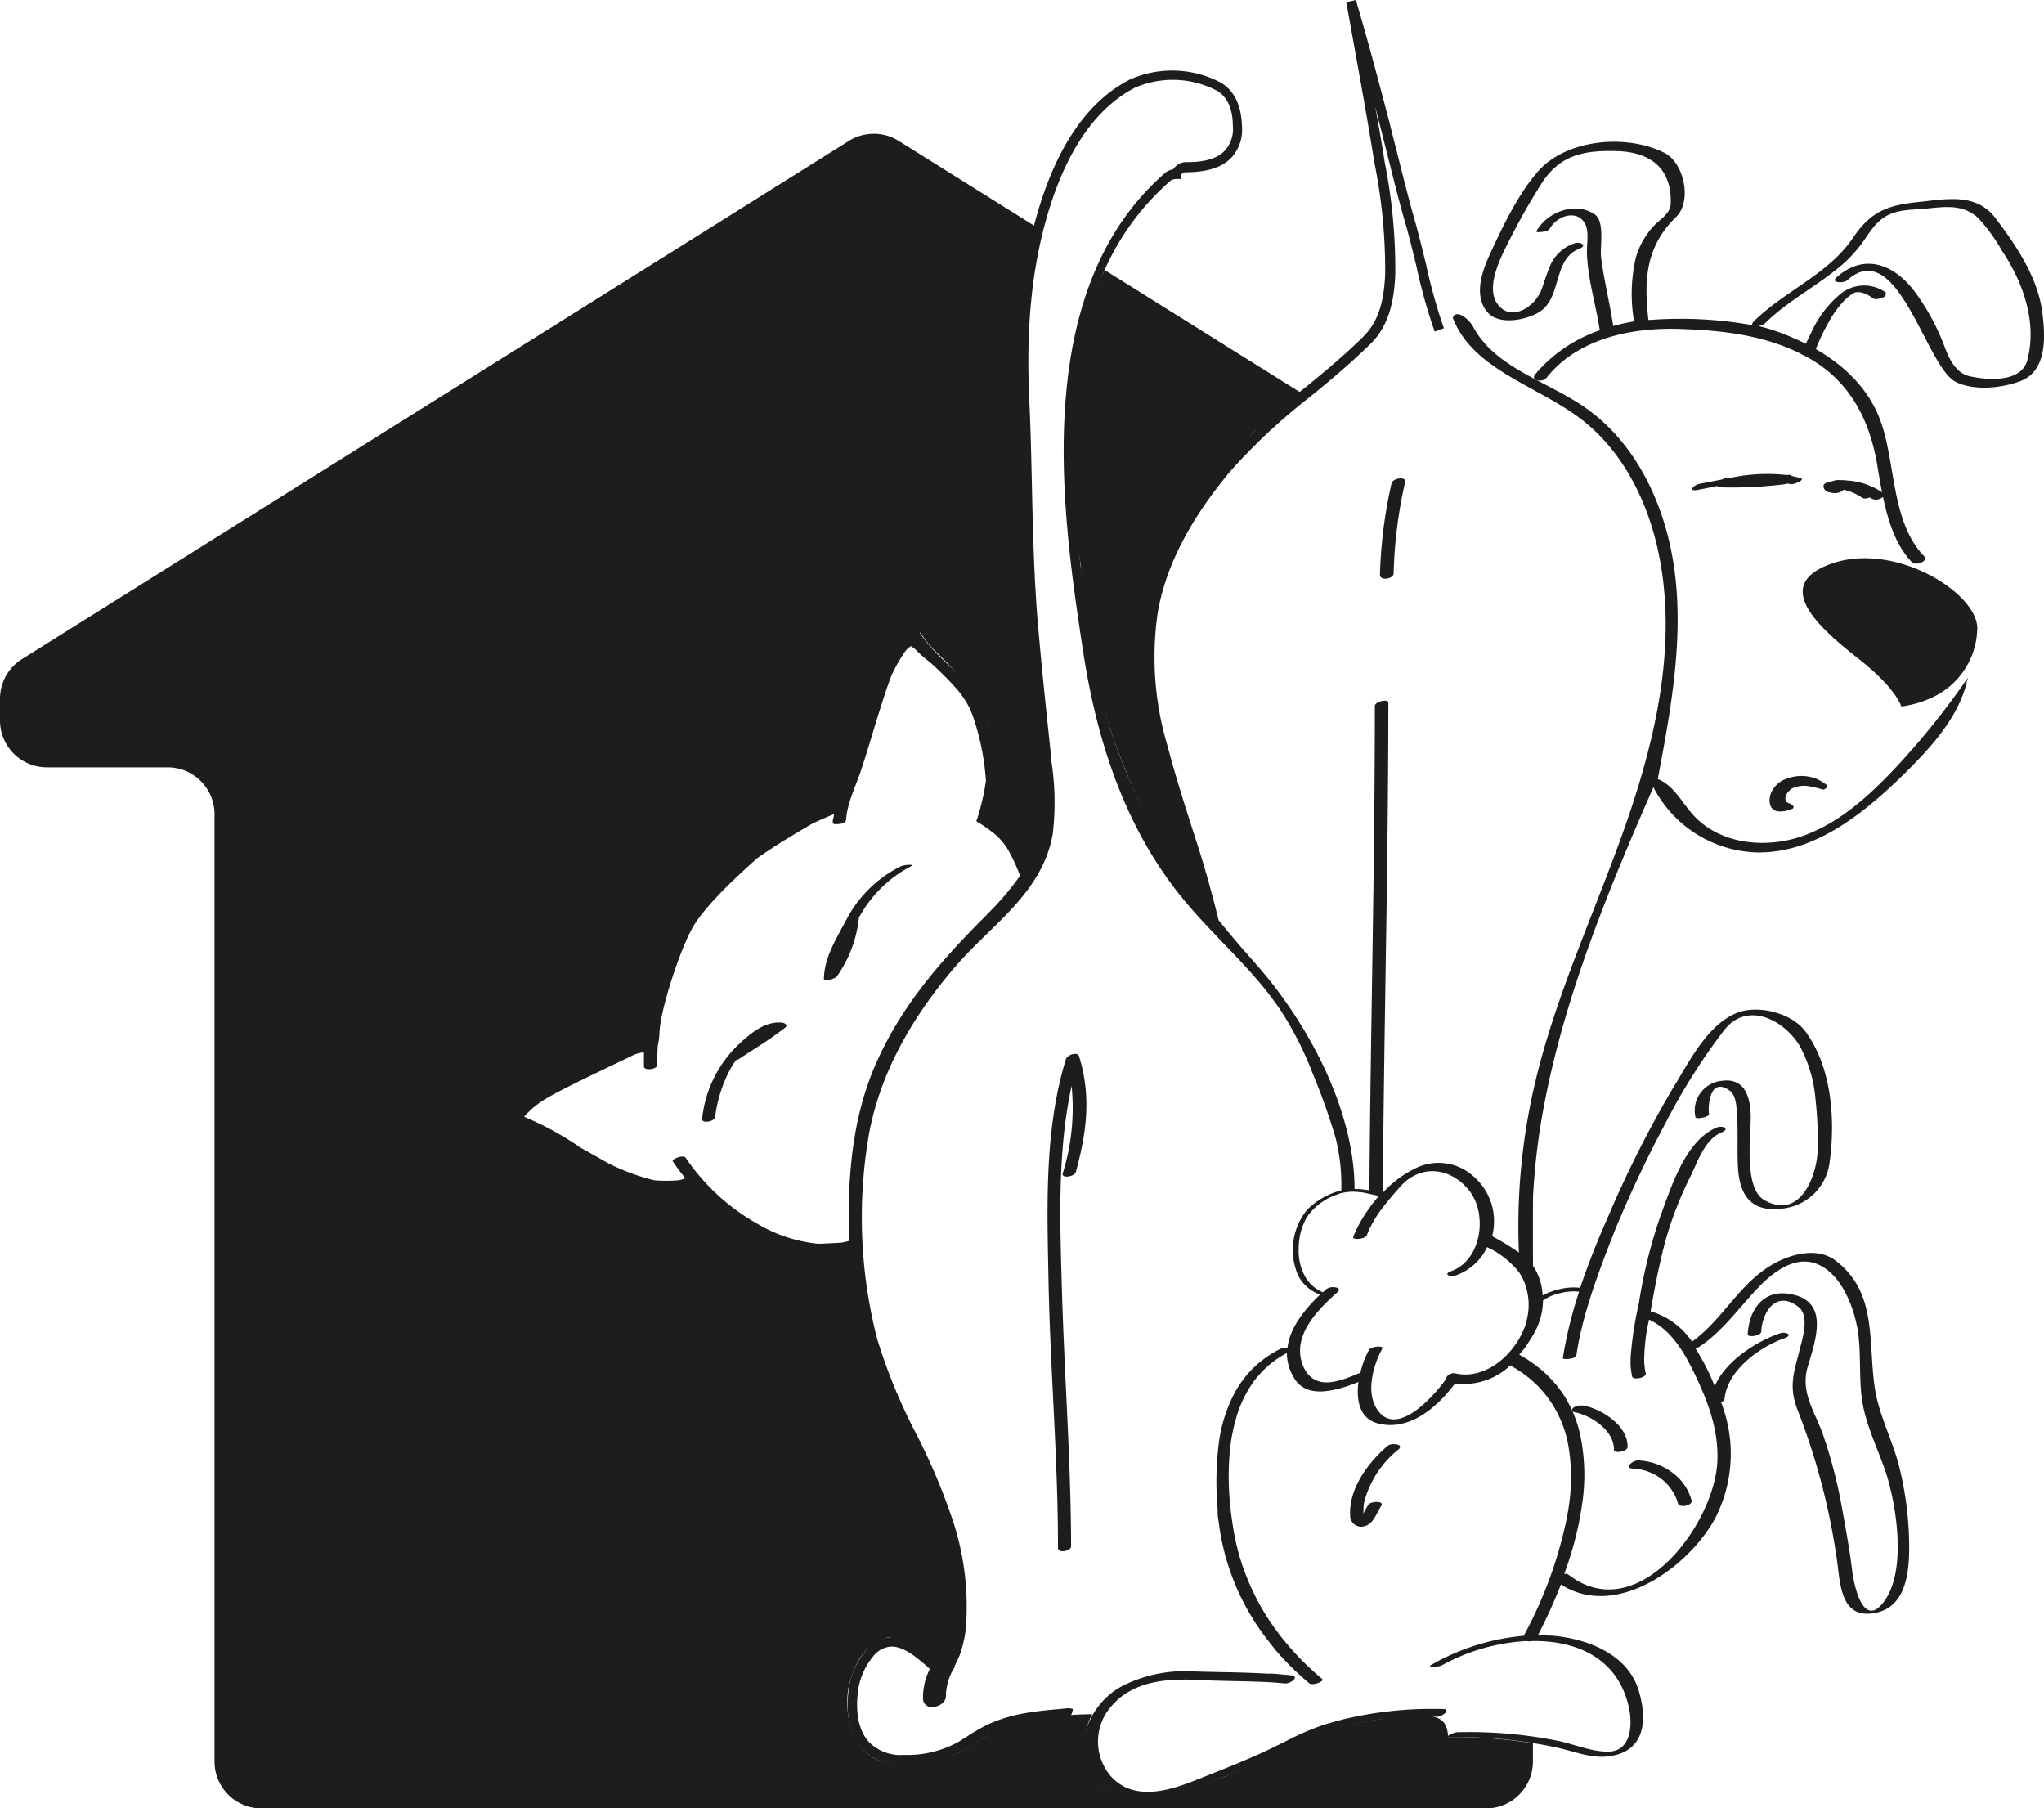 <svg xmlns="http://www.w3.org/2000/svg" viewBox="0 0 250.96 221.98"><defs><style>.bf57ef22-5326-4fad-be86-c24d5a803dd6{fill:#1d1d1b;}</style></defs><g id="bab744a8-37de-4637-99c1-1f2469a29353" data-name="Layer 2"><g id="a7ab666d-52c9-49b4-a5d2-02a02ed4d62b" data-name="Layer 1"><path class="bf57ef22-5326-4fad-be86-c24d5a803dd6" d="M233.44,86.72s-.6-2.18-5.14-5.76S217.1,71.83,225,69.15s18.16,3.87,17.76,8.24a9.52,9.52,0,0,1-4.95,7.94,12.77,12.77,0,0,1-4.34,1.39Z"/><path class="bf57ef22-5326-4fad-be86-c24d5a803dd6" d="M250.76,38.41c-.53-4.31-3.21-8.28-5.77-11.65-2.28-3-5.77-2.37-9.07-2-3.89.38-6.1,1-8.38,4.39-3,4.51-8.42,6.54-12.23,10.32-.21.21-.21.36-.09.46a49.93,49.93,0,0,0-12.56-.66l-.27,0c-.57-4.92-.33-9,3.39-12.63,2-1.92,1-6.62-1.39-7.86-4.68-2.38-12.13-1.71-15.61,2.32-2.4,2.78-4.28,6.68-5.8,10-1,2.13-2.1,5.22-.34,7.24,1.43,1.65,4.83.93,6.39-.06,2.77-1.77,1.6-6.47,4.87-7.74,1.09-.42.09-.93-.64-.65a4.91,4.91,0,0,0-2.92,2.69c-.39.9-.68,1.84-1,2.77-.75,2.32-4,4.44-5.64,1.72-1.07-1.85.26-4.85,1.1-6.54a83.08,83.08,0,0,1,4.52-8.09c2.29-3.5,5.3-4,9.23-3.89s6.71,2,6.58,6.39c0,1.35-1.5,2.08-2.27,3a9.69,9.69,0,0,0-2,3.63,19.75,19.75,0,0,0-.23,7.89,21.32,21.32,0,0,0-2.56.56c-.42-2.83-1.14-5.6-1.49-8.45-.16-1.24.5-4.4-.79-5.26-2.4-1.61-5.85-.29-7.17,2.1-.09.16,1.41.09,1.63-.31,1-1.74,3.58-2.45,4.45-.45.39.9.11,2.42.14,3.37.09,3.21,1.1,6.36,1.58,9.53a17.92,17.92,0,0,0-7.93,5.4c-.64.82.94,1,1.38.44,3.89-4.93,10.67-6.24,16.59-6,5.4.18,10.84.85,15.6,3.55,5,2.81,7.46,7.51,8.4,13,.67,3.91,1.38,9.08,4.28,12.07.5.51,2.07-.15,1.52-.71-4.17-4.3-3.45-11.68-5.48-16.92-1.84-4.76-6.1-8-10.65-9.91A25.87,25.87,0,0,0,215.84,40a1.38,1.38,0,0,0,.82-.27c2.75-2.73,6.2-4.47,9.16-6.93a16.45,16.45,0,0,0,3.28-3.64c1.32-1.95,2.27-3,4.77-3.34.82-.11,1.66-.12,2.49-.2,2.39-.23,4.61-.62,6.54,1.16a21.56,21.56,0,0,1,2.9,4c2.59,3.86,4.33,8.76,3.12,13.41-.74,2.83-4.92,2.47-7.08,2-1.88-.43-2.62-2.4-3.23-4a27.4,27.4,0,0,0-3.32-6.11c-2.53-3.55-6.31-5.18-9.83-2-.74.66.91.72,1.34.33,6.18-5.58,9.67,10.62,13.31,12.46,2.25,1.14,5.73.78,8-.11C251.37,45.51,251.12,41.24,250.76,38.41Z"/><path class="bf57ef22-5326-4fad-be86-c24d5a803dd6" d="M208.38,60.15c.82-.15,1.65-.32,2.49-.49,0,.1.2.17.48.17a51.89,51.89,0,0,0,7.88-.4,1,1,0,0,0,.25-.08l.27.08c.44.13,1.93-.54,1.35-.72a10.65,10.65,0,0,0-1.08-.27c-.09-.12-.29-.19-.62-.13h-.07a21.47,21.47,0,0,0-7.09.4h-.3a1.14,1.14,0,0,0-.52.15l-2.77.54C207.94,59.53,207.23,60.36,208.38,60.15Z"/><path class="bf57ef22-5326-4fad-be86-c24d5a803dd6" d="M228.66,61.12c.54.32,2-.44,1.3-.88a7.87,7.87,0,0,0-4.4-1.3c-.88,0-1.32,1.11-.18,1.06A6.18,6.18,0,0,1,228.66,61.12Z"/><path class="bf57ef22-5326-4fad-be86-c24d5a803dd6" d="M170.85,59.35a57.13,57.13,0,0,0-1.42,11.2c0,.81,1.67.52,1.68-.16a56.37,56.37,0,0,1,1.41-11.2C172.68,58.44,171,58.67,170.85,59.35Z"/><path class="bf57ef22-5326-4fad-be86-c24d5a803dd6" d="M218.55,99.62c-1.24,0-1.48-1.14-1.15-2.15a3.16,3.16,0,0,1,2.06-1.91,5.07,5.07,0,0,1,3.62.07,6.67,6.67,0,0,1,1.22.75c.16.13-.2.67-.62.52s-1.12-.3-1.28-.32a3.51,3.51,0,0,0-2.33.19c-.49.28-1.16,1.08-.72,1.65.1.14.48.26.55.3.3.17.38.36.24.53a4,4,0,0,1-1.59.37Z"/><path class="bf57ef22-5326-4fad-be86-c24d5a803dd6" d="M226.08,59.67l-.3-.05h-.11s-.12,0,0,0,0,0,0,0-.06,0-.07-.07a.83.83,0,0,1-.08-.28l-.94.63a7,7,0,0,1,5.22,1.31,1.22,1.22,0,0,0,1.07,0c.12-.06.74-.4.45-.6a8.54,8.54,0,0,0-6.49-1.51c-.24,0-1,.22-.94.62a.81.81,0,0,0,.44.64,3.38,3.38,0,0,0,.78.16,1.54,1.54,0,0,0,1.15-.31c.25-.22.19-.45-.14-.51Z"/><path class="bf57ef22-5326-4fad-be86-c24d5a803dd6" d="M231.58,35.94a4.59,4.59,0,0,0-5.65.18,13.3,13.3,0,0,0-3.57,4.75c-.41.81-.79,1.64-1.13,2.48-.12.31.54.26.68.24s.81-.18.94-.49a26.31,26.31,0,0,1,2-4.12,12.32,12.32,0,0,1,1.59-2.08,6.72,6.72,0,0,1,.86-.74,3.44,3.44,0,0,1,.38-.22c.14-.08,0,0,.15-.07l.11,0c.13,0-.19.05,0,0,0,0,.14,0,0,0h.26a2.9,2.9,0,0,1,.43.06,3.6,3.6,0,0,1,1.3.68c.27.21.78.06,1.06,0,.12,0,.72-.34.46-.54Z"/><path class="bf57ef22-5326-4fad-be86-c24d5a803dd6" d="M124.53,103.54a.14.14,0,0,1,0,.14c0-.07,0-.13,0-.19A.08.08,0,0,1,124.53,103.54Z"/><path class="bf57ef22-5326-4fad-be86-c24d5a803dd6" d="M205.22,100.63c0-.07,0-.13,0-.19s0,0,0,0A.22.22,0,0,0,205.22,100.63Z"/><path class="bf57ef22-5326-4fad-be86-c24d5a803dd6" d="M199.83,177.62c0,.61-1.68.84-1.67.37.05-2-2-3.67-3.87-4.35a4.82,4.82,0,0,0-1-.28c-.34-.06-.37-.35-.11-.55a1.56,1.56,0,0,1,1-.27.47.47,0,0,1,.17,0C196.58,172.91,199.9,175,199.83,177.62Z"/><path class="bf57ef22-5326-4fad-be86-c24d5a803dd6" d="M203,96.64a14.8,14.8,0,0,0,12.6,8c7.13.18,13.27-4.78,18.34-9.78,3.2-3.17,6.39-6.7,7.52-11,0-.22.11-.44.15-.66a96,96,0,0,1-9,11.18c-3.28,3.47-6.95,6.78-11.48,8.31s-10.05.89-13.25-2.65c-1.4-1.55-2.4-3.65-4.34-4.4,1.53-8.12,3.06-16.38,2.18-24.6s-4.49-16.53-11.32-21.16c-4.66-3.17-10.86-4.78-13.52-9.75-.55-1-2.08-2.22-2.51-1.14,2.4,6.36,10.27,8.3,15.69,12.41,4.91,3.73,7.94,9.52,9.36,15.52,2.65,11.23.1,23-3.69,33.94s-8.83,21.39-11.39,32.64a76.65,76.65,0,0,0-1.85,20.26,29.85,29.85,0,0,0-3.29-2,7.25,7.25,0,0,0-2.11-7.19,6.39,6.39,0,0,0-7.59-1l-.33.17a13.22,13.22,0,0,0-3.39,2.68c.14-20.07.67-40.13.68-60.18,0-.46-1.66-.16-1.66.44,0,19.82-.52,39.63-.67,59.45a9.34,9.34,0,0,0-1.82-.17c0-9.81-5.84-20.55-12.15-27.66-1.59-1.79-3.11-3.56-4.54-5.34-.8-3.26-1.7-6.5-2.74-9.71-1.25-3.87-2.53-7.86-3.59-11.88a37.86,37.86,0,0,1-1.13-16.25c1-5.65,3.92-11.34,9-17.39a74.27,74.27,0,0,1,9.79-9.1c2.46-2,5-4.14,7.36-6.46s2.87-5.61,3-8.42A67.17,67.17,0,0,0,170,19.84l-.18-1.16c-.31-1.87-.62-3.75-1-5.62.19.71.38,1.44.56,2.15.37,1.43.73,2.88,1.1,4.31.68,2.72,1.38,5.55,2.19,8.3.45,1.61.85,3.27,1.24,4.89a66.56,66.56,0,0,0,2.24,8l1.13-.42a66.73,66.73,0,0,1-2.19-7.82c-.4-1.63-.8-3.33-1.27-5-.78-2.73-1.49-5.54-2.17-8.26-.37-1.44-.73-2.87-1.09-4.32C169.32,10.19,168,5.12,166.47,0L165.3.27c.29,1.64.59,3.27.88,4.91.81,4.48,1.65,9.12,2.39,13.69l.19,1.16a66.67,66.67,0,0,1,1.31,13.62c-.12,2.58-.52,5.5-2.63,7.62-2.3,2.29-4.83,4.37-7.29,6.39a76.33,76.33,0,0,0-9.93,9.25c-5.27,6.22-8.32,12.09-9.33,18A39.29,39.29,0,0,0,142,91.64c1.07,4,2.37,8.06,3.62,11.94q1.18,3.65,2.3,7.31c-7.12-9.26-12-18.77-13.86-31.3-3.33-22-5.31-44.49,9.77-57.5a2.41,2.41,0,0,1,.6-.12l.59,0v-.53a.69.69,0,0,1,.47-.29c2.59,0,4.48-.55,5.67-1.76a5.08,5.08,0,0,0,1.33-3.87c-.07-2.64-1-4.46-2.64-5.4a12.81,12.81,0,0,0-11.1-.37c-5.2,2.65-9.06,8.27-11.46,16.71-1.9,6.67-2.59,13.94-2.17,22.87.17,3.51.24,7.09.32,10.55.14,6.11.29,12.42.9,18.62.45,4.57.91,9.3,1.41,14l.12,1.06a31.42,31.42,0,0,1,.18,8.54,12.19,12.19,0,0,1-.49,2c-.1.32-.22.64-.35,1a2.63,2.63,0,0,1-.41.84c-.11,0-1.63-2.28-1.77-2.46a23.8,23.8,0,0,0-1.63-2,7.48,7.48,0,0,0-.86-.83c-.13-.11-.62-.36-.53-.58a13.41,13.41,0,0,0,.37-7,10.25,10.25,0,0,0-1-4.38c0-.05,0-.08,0-.12-1.17-4.4-4.8-6.36-7.45-9.55a16.22,16.22,0,0,1-1-1.32c-.27-.41-1.14,0-1.45.16a8,8,0,0,0-2.62,3,20.94,20.94,0,0,0-1.31,2.9s0,0,0,0c-1,2-1.66,3.86-1.68,3.91-.71,1.87-1.84,6-2.65,9-.18.49-.36,1-.51,1.47-.63.38-1.26.77-1.89,1.14a33.43,33.43,0,0,0-8.11,4.6l-1.89,1.68A28.8,28.8,0,0,0,79,128h0a5.46,5.46,0,0,0-2.15.62l-2.93,1.43c-.19.08-.39.18-.59.28-2.69,1.29-5.8,2.81-7.28,3.75l-.57.38-.09.05c-1.41.81-2.93,1.66-2.61,2.73a1.59,1.59,0,0,0,.44.69,5,5,0,0,0,.69.55c2.89,1.93,6.22,3.35,9.29,5l.13.07a20.73,20.73,0,0,0,4.82,2h0a10.19,10.19,0,0,0,2,.53,27.08,27.08,0,0,0,4.82-.16c1,.92,5.12,4.75,7.32,5.67l.86.36a25.23,25.23,0,0,0,5.2,1.79,7,7,0,0,0,1.35.13h.23c1.37,0,3.78-.17,4.85-.26a55,55,0,0,0,1.77,11,69.36,69.36,0,0,0,4.87,11.88,73.42,73.42,0,0,1,4.5,10.69,31.92,31.92,0,0,1,1.58,11.34,13.28,13.28,0,0,1-.75,4.27c-.17.39-.37.79-.56,1.21l-.15.3v0l-.06.1a7.9,7.9,0,0,0-1,3.83.69.69,0,0,1-.46.21,7.92,7.92,0,0,1,.94-3.43l.19-.41-.71-.62c-1.49-1.32-3.5-3.12-5.68-3a4.27,4.27,0,0,0-2.92,1.59,9.5,9.5,0,0,0-2.21,5.46c-.26,2.85.33,5.17,1.73,6.68a6.47,6.47,0,0,0,5,1.94H111a14.13,14.13,0,0,0,7.39-1.81l1-.64a24.58,24.58,0,0,1,2.27-1.34c2.79-1.36,5.74-1.63,8.84-1.91l.64-.06h.16l.29-.52.15-.56a1.44,1.44,0,0,0-.71-.1l-.63.06c-3.23.29-6.27.56-9.26,2a23.62,23.62,0,0,0-2.39,1.39l-1,.63a12.87,12.87,0,0,1-6.79,1.64,5.43,5.43,0,0,1-4.24-1.55c-1.17-1.26-1.66-3.26-1.43-5.76a8.43,8.43,0,0,1,1.93-4.8,3.06,3.06,0,0,1,2.09-1.18c1.67-.12,3.49,1.52,4.81,2.7l.06,0a7.86,7.86,0,0,0-.85,3.79,1.06,1.06,0,0,0,1.24.92c.8-.06,1.63-.63,1.57-1.44A6.76,6.76,0,0,1,117,205a1.07,1.07,0,0,0,.22-.44l0-.06c.21-.44.42-.86.59-1.27a14,14,0,0,0,.85-4.65,33.5,33.5,0,0,0-1.62-11.76A75.81,75.81,0,0,0,112.48,176a68.34,68.34,0,0,1-4.79-11.66,59.92,59.92,0,0,1-1.1-24.51c1.17-7.19,4.81-14.36,10.83-21.32,1.16-1.34,2.48-2.62,3.75-3.87,3.53-3.42,7.19-7,8.09-12.31a33,33,0,0,0-.17-8.87L129,92.35c-.5-4.69-1-9.41-1.41-14-.6-6.15-.75-12.44-.89-18.52-.08-3.47-.15-7.06-.32-10.58-.42-8.8.26-15.95,2.12-22.5,2.31-8.11,6-13.48,10.87-16a11.73,11.73,0,0,1,10,.36c1.27.72,2,2.2,2,4.39a3.91,3.91,0,0,1-1,3c-.94,1-2.59,1.44-4.8,1.4a1.88,1.88,0,0,0-1.28.58,1.7,1.7,0,0,0-.25.31,2.27,2.27,0,0,0-.89.35c-16.87,14.55-12.7,42.12-10.2,58.6,1.89,12.55,5.76,22.36,11.81,30,1.35,1.7,2.83,3.3,4.3,4.85l1.12,1.18.11.11c1.79,1.86,3.61,3.76,5.24,5.82.6.76,1.18,1.55,1.72,2.35a41.17,41.17,0,0,1,3.88,7.63,78.78,78.78,0,0,1,2.85,8,23.42,23.42,0,0,1,.7,6.45h0a9,9,0,0,0-4.17,2.36,7.76,7.76,0,0,0-1.11,8.11,4.77,4.77,0,0,0,2.68,2.32c-1.9,1.82-3.72,4.07-4,6.52a1.66,1.66,0,0,0-.77.1,12.82,12.82,0,0,0-1.32.73,13.28,13.28,0,0,0-1.66,1.24,12.86,12.86,0,0,0-2.76,3.51,18.05,18.05,0,0,0-1.93,6.19,37.68,37.68,0,0,0-.14,8c0,.12,0,.25,0,.37,0,.51.09,1,.16,1.49a29.33,29.33,0,0,0,2.1,7.68,27.1,27.1,0,0,0,1.41,2.86,28.42,28.42,0,0,0,2.61,3.89c.25.33.51.65.78,1a34.91,34.91,0,0,0,4.19,4.14c.41.33,1.93-.24,1.58-.54a34,34,0,0,1-4.63-4.67c-.26-.31-.51-.62-.74-.94a28.7,28.7,0,0,1-4-7.17,27.07,27.07,0,0,1-.9-2.72c-.24-.88-.44-1.79-.6-2.72-.06-.37-.12-.76-.18-1.15s-.14-1-.19-1.51a34.41,34.41,0,0,1-.06-7.39,21.33,21.33,0,0,1,.73-3.69,14.3,14.3,0,0,1,1.65-3.77h0a11.39,11.39,0,0,1,2.32-2.72A10.93,10.93,0,0,1,158,166.1a5.86,5.86,0,0,0,.95,3.16,2.72,2.72,0,0,0,.72.81,3.42,3.42,0,0,0,1.12.58c1.85.52,4.3-.32,6-1-.29,2.2.13,4.45,2.28,5.06,3.87,1.09,7.36-1.9,9.58-4.88a8.3,8.3,0,0,0,6.78-2.21,14.4,14.4,0,0,1,3.44,2.58,13.91,13.91,0,0,1,3.74,7.57,23.35,23.35,0,0,1,0,7.18c-.07.51-.16,1-.27,1.56a52.39,52.39,0,0,1-5.26,14.3s0,0,0,0a27.51,27.51,0,0,0-11.33,3.56c-.7.39,1,.24,1.25.08a24.31,24.31,0,0,1,10.43-3,1.56,1.56,0,0,0,.71,0c5.42-.06,10.48,2.08,11.84,8.09.45,2,.43,5.55-2.65,5.49-1.93,0-4-.88-5.83-1.28a55.22,55.22,0,0,0-12.57-1.1c-.42,0-1.85.63-.75.6a57.53,57.53,0,0,1,13,1.29c2,.43,4,1.29,6.12,1.09,4.52-.45,5.07-4.15,3.91-8.06-1.34-4.53-6.38-6.44-10.7-6.78-.56,0-1.12-.06-1.68-.06a64.4,64.4,0,0,0,2.82-6.22c6.74,4.34,15.57-2.08,18.87-8a17.3,17.3,0,0,0,.78-14.38c.24-.09.41-.22.43-.37.33-3.53,4.29-6.41,7.39-7.49,1.1-.39.11-.84-.59-.59-2.9,1-6.67,3.39-8,6.48a27.45,27.45,0,0,0-2.39-4.67,1,1,0,0,0,.45-.13c2.93-1.91,5-4.94,7.4-7.42,2.24-2.28,5.31-4.38,8.34-2.06,1.91,1.45,3.06,4.22,3.58,6.5.7,3,.26,6.37.71,9.48s2,6.09,3,9.13c1.27,4.11,2.54,12.16-.48,15.85-2.52,3.07-3.58-2.71-3.73-4-.29-2.43-.73-4.85-1.17-7.26a59,59,0,0,0-2.41-9.45c-1-2.87-2.84-5.22-1.86-8.42,1.08-3.57,2.63-8.16-2.39-8.89-3.22-.48-4.86,2.13-5,5,0,.39,1.64.19,1.67-.36.1-2.42,1.87-5.16,4.59-3,1.32,1.07.51,3.73.18,5-.72,2.91-1.46,4.61-.34,7.57a81.86,81.86,0,0,1,4.93,19c.36,2.94.64,6.64,4.48,6s4.28-4.74,4.32-7.81a41.21,41.21,0,0,0-1.13-9.77c-.8-3.5-2.59-6.58-3.11-10.18-.81-5.56.33-11.6-4.77-15.5-2.43-1.85-6-.7-8.26.75-3.74,2.38-5.82,6.64-9.4,9.18a9.29,9.29,0,0,0-5.07-3.72s0,0,0-.07c.49-2.85,1.05-5.71,1.79-8.51a44,44,0,0,1,3.1-8c.9-1.84,1.76-4.54,3.82-5.39,1.07-.44.12-.89-.59-.6-3.92,1.61-5.66,7.5-7,11.08a62,62,0,0,0-2.57,10.49,44.87,44.87,0,0,0-1,6.46,11.18,11.18,0,0,0,0,1.42,10.64,10.64,0,0,0,.17,1.11c.11.47,1.53.2,1.67-.25a.17.17,0,0,0,0-.12,8.63,8.63,0,0,1-.19-1.6,23,23,0,0,1,.6-5c2.73,1.25,4.31,4,5.6,6.66,1.63,3.41,2.92,6.8,2.79,10.62-.25,7.71-9.79,20.65-18.32,14a.76.76,0,0,0-.48-.07,44.47,44.47,0,0,0,1.85-6.52q.15-.8.27-1.59a24.11,24.11,0,0,0-.1-8.65,15.15,15.15,0,0,0-2-5.06h0a14.38,14.38,0,0,0-1.45-1.89,14,14,0,0,0-2.35-2.09,15.89,15.89,0,0,0-1.75-1.12,10.89,10.89,0,0,0,1.19-1.58,13.28,13.28,0,0,0,1-1.76c.1-.24.2-.48.29-.74h0a8.35,8.35,0,0,0,.44-2.57,5.93,5.93,0,0,1,2.19-.91,6,6,0,0,1,2.24-.16,52.2,52.2,0,0,0-2,8.16c0,.2,1.6.13,1.67-.36.74-5.09,2.81-10.44,4.68-15.22a145.36,145.36,0,0,1,6.4-13.54,74.79,74.79,0,0,1,7-11.07c2.94-3.85,7.63-1.17,9.42,2a16.72,16.72,0,0,1,1.85,6.36,45.3,45.3,0,0,1,.27,6.27c-.07,3-2.06,8.69-6.54,6.16-2.54-1.44-1.67-7.76-1.68-10.17s-.68-4.86-3.51-4.48a3.67,3.67,0,0,0-3.28,4.45c.05.34,1.73,0,1.67-.37-.15-.91.07-4.65,2.53-2.88.83.58.85,2.1.91,3,.14,2.1,0,4.21.11,6.32.18,3.71,1.77,5.66,5.5,5.16a6.53,6.53,0,0,0,5.77-5.76c.71-5.23.23-11.66-3-16-1.65-2.25-5.84-3.31-8.44-2.24-3.6,1.49-5.73,5.85-7.68,9a134.88,134.88,0,0,0-8.09,16c-1.21,2.73-2.42,5.71-3.43,8.73a7.15,7.15,0,0,0-2.53.17,7.91,7.91,0,0,0-2.08.77,7.11,7.11,0,0,0-.68-2.77,6.47,6.47,0,0,0-.5-.86,82.36,82.36,0,0,1,1.44-20.12C192.23,122,197.49,109.21,203,96.64Zm-78.44,6.9a.14.14,0,0,1,0,.14c0-.07,0-.13,0-.19A.08.08,0,0,1,124.53,103.54Zm-19.24,48.89c0-.05,0-.09,0-.14l0,0A.13.13,0,0,1,105.29,152.43Zm15.85-40.14c-5.77,5.75-10.24,10.95-13.33,17.63-2.22,4.78-3.38,10.23-3.6,17,0,.88,0,1.79,0,2.72s0,1.78.06,2.68c-.32.09-.66.17-1,.23-.82.05-1.79.1-2.67.13h-.2a18,18,0,0,1-7.4-2.43,26,26,0,0,1-8.84-8.12c-.29-.43-1.76.16-1.59.43a24.63,24.63,0,0,0,1.56,2.09h0a7.71,7.71,0,0,1-.82.24,19.78,19.78,0,0,1-3,0,25.8,25.8,0,0,1-5.73-2.13l-1.25-.71c-.48-.26-.93-.52-1.38-.78l-.65-.35c-.15-.09-.28-.19-.41-.28a37.31,37.31,0,0,0-6.31-3.43l-.26-.12a.81.81,0,0,1,.09-.1,10.47,10.47,0,0,1,2.28-1.92c1.33-.85,4.11-2.21,6.64-3.43l1.11-.54,3-1.43a3.9,3.9,0,0,1,1.59-.48c0,.57,0,1.14,0,1.72s1.64.38,1.64-.18c0-.81,0-1.6.07-2.4a7.77,7.77,0,0,0,.2-1.65c.19-3.08,2.56-10.17,4.08-12.83,1.15-2,3.75-4.8,7.93-8.5,2.16-1.54,4.48-2.91,6.77-4.25,1.06-.5,2-.9,2.63-1.15v.16c0,.28-.37,1.06.11,1.06s1.35,0,1.39-.56a9.65,9.65,0,0,1,.18-1.2,18.56,18.56,0,0,1,.7-2.27c.11-.3.23-.61.35-.92.23-.6.46-1.2.66-1.82.79-2.36,1.46-4.77,2.22-7.15.42-1.29.89-2.89,1.51-4.43A19.73,19.73,0,0,1,111.11,80c.34-.42.62-.67.82-.67l.22.22a.13.13,0,0,0,.07,0,18.23,18.23,0,0,0,2,1.78,40.6,40.6,0,0,1,3.34,3.35,12,12,0,0,1,1.32,1.93,9.93,9.93,0,0,1,.7,1.7,30.35,30.35,0,0,1,1.47,7.56,28.19,28.19,0,0,1-1,4.4s-.15.47-.18.55a14.82,14.82,0,0,1,1.82,1.22,7.73,7.73,0,0,1,2,2.15,20.84,20.84,0,0,1,1.43,3,.46.46,0,0,0,.18.23A34.21,34.21,0,0,1,121.14,112.29Zm66.15,50.3c-1.26,3.67-4.92,6.86-8.66,6-.53-.12-1.14.34-1.13.71-1.71,2.42-6.4,7.48-8.63,3.41-1.14-2.06-.26-5.25.83-7.17.22-.37-1.38-.29-1.64.18a10.73,10.73,0,0,0-1.07,2.82l-.25.07c-1.82.78-3.9,1.56-5.37.74a2.79,2.79,0,0,1-1-.92,4,4,0,0,1-.5-1c-1.14-3.24,1.42-6.14,3.68-8.23.21-.2.42-.38.62-.56.43-.38.08-.59-.38-.62a1.38,1.38,0,0,0-.94.21c-.15.14-.31.27-.45.41a4.48,4.48,0,0,1-2.11-1.79,6.51,6.51,0,0,1-.87-3.5,7.83,7.83,0,0,1,1-3.93,7.38,7.38,0,0,1,3.63-2.75,5.34,5.34,0,0,1,.52-.18,6.06,6.06,0,0,1,1.58-.2,6.83,6.83,0,0,1,.77.06c.35,0,.7.11,1.05.18l1.31.28a15.09,15.09,0,0,0-1.32,1.69s0,0,0,0,0,0,0,0,0,0,0,0,0,0,0,0a15.3,15.3,0,0,0-1.84,3.34c-.16.42,1.48.28,1.66-.18a9.22,9.22,0,0,1,.56-1.24,13.3,13.3,0,0,1,1.27-2c.68-.92,1.44-1.8,2.21-2.67,2.53-2.93,6.29-2.45,8.55.42s1.53,8.51-2.21,9.87c-1.1.4-.1.77.58.52a6.78,6.78,0,0,0,3.82-3.46,11,11,0,0,1,3.91,3.07,0,0,0,0,0,0,0,6.78,6.78,0,0,1,1,2.34A7.55,7.55,0,0,1,187.29,162.59Z"/><path class="bf57ef22-5326-4fad-be86-c24d5a803dd6" d="M111.8,106.37a15.3,15.3,0,0,0-6.35,6.3h0a15,15,0,0,1-2.72,7.22c-.14.21-1.57.69-1.57.35,0-2.78,1.71-5.3,2.94-7.68a15.1,15.1,0,0,1,6.51-6.22C110.89,106.2,112.47,106,111.8,106.37Z"/><path class="bf57ef22-5326-4fad-be86-c24d5a803dd6" d="M96.39,126.16c-1.81,1.42-3.78,2.6-5.7,3.86a.84.84,0,0,1-.31.12,9.33,9.33,0,0,0-.58.86,16.93,16.93,0,0,0-2,6.14c-.1.57-1.69.84-1.59.18a14.76,14.76,0,0,1,4.07-8.71c1.51-1.46,3.5-3.32,5.76-3.07C96.37,125.58,96.79,125.86,96.39,126.16Z"/><path class="bf57ef22-5326-4fad-be86-c24d5a803dd6" d="M154,53c2.08-1.65,4-3.18,5.86-4.7L135.63,33.15c-1.76,3.31-6.56,16.48-2.91,36.34-.09,2,.58,23.87,15.43,41.77-1.56-7.72-8.71-24.69-7.36-33.55C141.18,72.86,142.57,64.88,154,53Z"/><path class="bf57ef22-5326-4fad-be86-c24d5a803dd6" d="M177.81,213.24c-.22-2.64-1.24-3.48-10.68-1.82-8.51,1.63-9,3.2-16.36,6.47,0,0-11.62,5.44-15.75,1-3.38-4.79-.9-8.45-.9-8.45s-7.88-.09-12.47,2.38c-4.4,2.38-3.26,3-10.83,3.79-7.07.11-7.23-7.48-6.51-10s1.85-4.91,4.91-5.67c1.54.34,4.36,1.47,5.42,3.86.48,1.09-.27,2.67-.67,4.07,0,0,.64.91,1.39-.76,1.08-2.45,2.77-8.08,2.59-10.57-.25-3.46-.8-12.84-8.17-24.52a108.42,108.42,0,0,1-4.9-19.77s-12.17,1.28-19.63-7.59c-.14-.06-9.84.12-15.32-4.43,0,0-6.28-2.68-7-4.12s5.17-3.8,16.6-8.87c-.27.14.76-11.32,7.27-18.4S103,98.8,103,98.8l4.4-14.69,2.94-5.31L113,77.66a12.86,12.86,0,0,0,1.84,2.28c1.75,1.72,6.78,6.41,7.31,11.92a23.37,23.37,0,0,1-.4,8.42c.07.41,5.21,5.9,5.21,6.24s3.31-3.38,1.39-14.74a179.82,179.82,0,0,1-2.21-26.9c.12-4.77-.07-10-.24-14.79s-.67-8.25,0-12.88c.42-2.93.57-6.41,1.16-9.45L110.34,17.3a5.77,5.77,0,0,0-6.12,0L2.7,80.91A5.76,5.76,0,0,0,0,85.79v2.65A5.76,5.76,0,0,0,5.76,94.2H20.58A5.76,5.76,0,0,1,26.34,100V216.22A5.76,5.76,0,0,0,32.1,222H182.45a5.76,5.76,0,0,0,5.76-5.76V214A62.44,62.44,0,0,0,177.81,213.24Z"/><path class="bf57ef22-5326-4fad-be86-c24d5a803dd6" d="M188.21,156.29v-12c-.2,2-.43,4.31-.47,6.19-.05,2.12-.32,3.29.32,5.34C188.09,156,188.15,156.12,188.21,156.29Z"/><path class="bf57ef22-5326-4fad-be86-c24d5a803dd6" d="M176.44,210.74A40.92,40.92,0,0,0,165,211.92h0c-.84.22-1.67.49-2.49.79-1.39.53-2.75,1.13-4.11,1.77-2.09,1-4.17,2-6.31,2.87-4.81,1.94-11.83,5.9-16.63,2-4.56-3.76-2-10.27,2.56-12.49a16.9,16.9,0,0,1,8.17-1.69c2.69.1,5.41.1,8.12.22l1.23.06.41,0c.46,0,.92.06,1.38.1s.79.06,1.18.11c1.11.12,0,1-.67,1l-.84-.07c-.83-.07-1.67-.12-2.51-.14-2.27-.09-4.55-.08-6.82-.2-3-.16-6.36-.14-9,1.38a7.43,7.43,0,0,0-2,1.59,6.55,6.55,0,0,0-.23,8.89c2.78,3,7,1.76,10.33.44,2.74-1.1,5.54-2.18,8.24-3.41.61-.28,1.22-.58,1.83-.88l1.92-.95h0a28.4,28.4,0,0,1,4.08-1.67l1.2-.34c.54-.15,1.09-.29,1.64-.41a47,47,0,0,1,11.49-1.09C178.23,209.79,177.1,210.76,176.44,210.74Z"/><path class="bf57ef22-5326-4fad-be86-c24d5a803dd6" d="M171.7,177.94a12.25,12.25,0,0,0-4,5.75,5,5,0,0,0-.29,1.31c0,.6,0,.69-.06.88.21-.39.42-.8.67-1.18s2-.53,1.56.18c-.59.87-.91,2.15-2,2.46a1.36,1.36,0,0,1-1.81-1.36c-.16-3.26,2.24-6.48,4.61-8.49C170.85,177.09,172.47,177.29,171.7,177.94Z"/><path class="bf57ef22-5326-4fad-be86-c24d5a803dd6" d="M207.69,184.18c.17.64-1.49,1-1.68.37a5,5,0,0,0-.71-1.56,5.68,5.68,0,0,0-1-1.18,6.27,6.27,0,0,0-3.84-1.53c-1.12-.05,0-1,.66-1a7.54,7.54,0,0,1,5,2.18A6.34,6.34,0,0,1,207.69,184.18Z"/><path class="bf57ef22-5326-4fad-be86-c24d5a803dd6" d="M132.09,143.87c-.15.59-1.78.83-1.61.18a27,27,0,0,0,1.09-10.74c-1.77,8.11-1.42,16.8-1.19,25,.3,10.51,1.1,21,1.13,31.52,0,.58-1.61.91-1.61.18,0-10.85-.94-21.67-1.16-32.52-.17-9.09-.57-18.72,2.14-27.5.14-.47,1.41-.95,1.61-.31C134,134.58,133.42,139,132.09,143.87Z"/></g></g></svg>